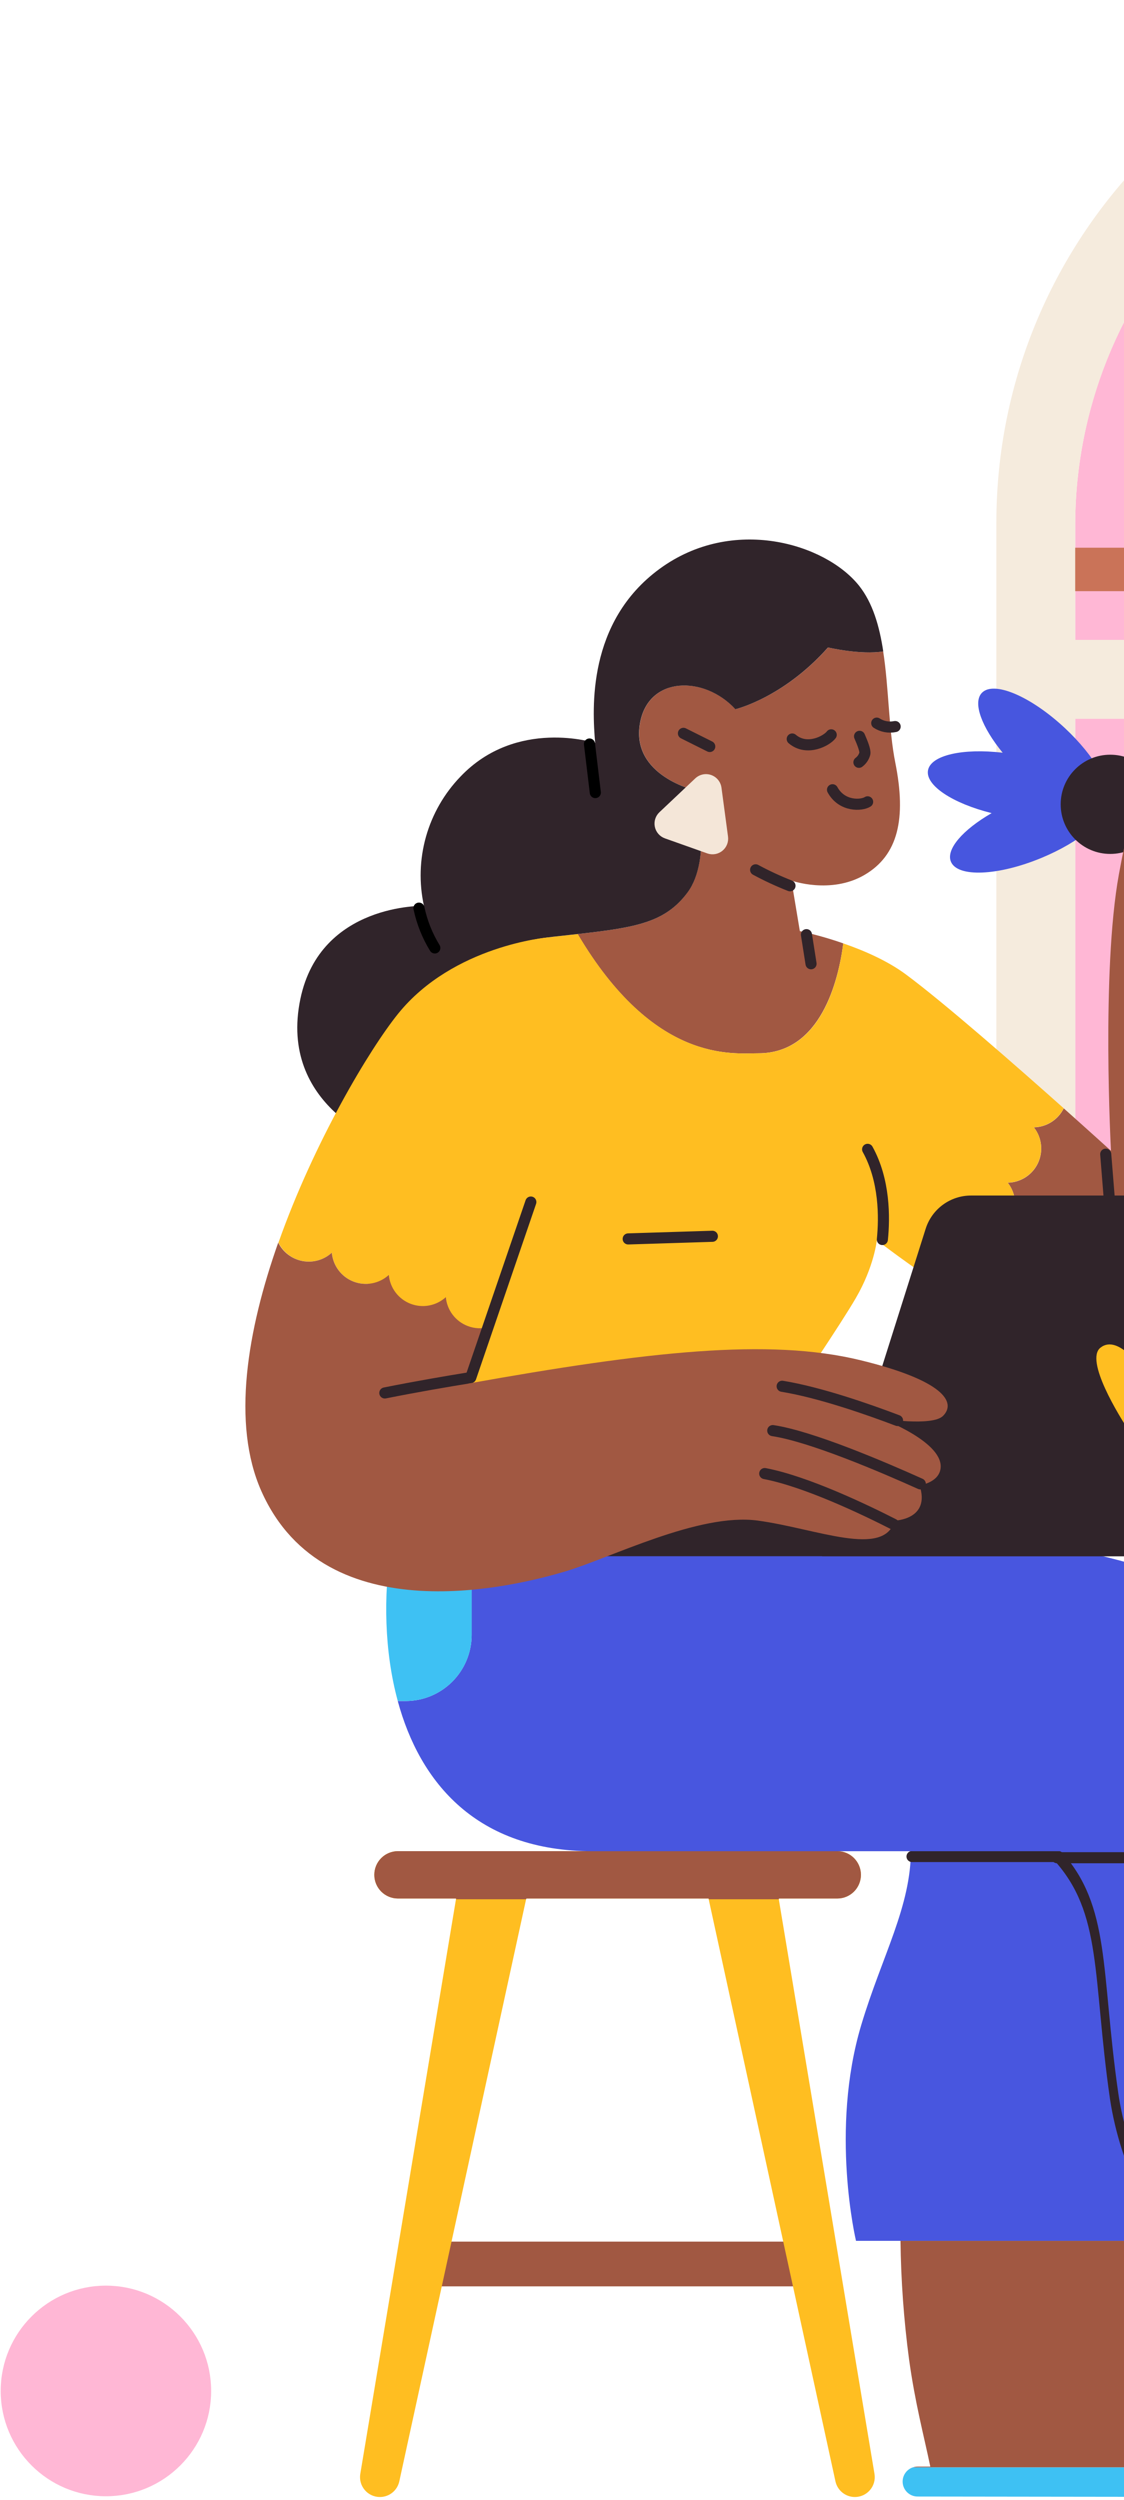 <svg width="405" height="900" viewBox="0 0 405 900" fill="none" xmlns="http://www.w3.org/2000/svg">
<path d="M548.201 28.291H559.48C602.103 28.301 642.976 45.24 673.111 75.382C703.246 105.525 720.175 146.402 720.175 189.025V495.663H387.418V189.025C387.418 167.913 391.577 147.008 399.658 127.503C407.739 107.999 419.582 90.278 434.513 75.351C449.444 60.425 467.169 48.587 486.676 40.512C506.183 32.437 527.089 28.284 548.201 28.291Z" fill="#FFB7D5"/>
<path d="M461.813 208.687V501.386H372.94V208.687H461.813ZM465.726 204.774H369.027V505.299H465.726V204.774Z" fill="#CA7358"/>
<path d="M465.726 197.193H369.027V212.835H465.726V197.193Z" fill="#CA7358"/>
<path d="M762.836 495.82H344.757V524.257H762.836V495.82Z" fill="#F5EBDD"/>
<path d="M560.4 0H547.223C443.275 0 359.01 84.265 359.01 188.213V524.257H748.652V188.213C748.623 84.265 664.347 0 560.4 0ZM539.583 495.82H387.418V258.812H539.583V495.82ZM539.583 230.375H387.418V189.181C387.42 148.036 403.199 108.457 431.507 78.597C459.815 48.736 498.496 30.868 539.583 28.672V230.375ZM720.175 495.82H568.02V258.812H720.175V495.82ZM720.175 230.375H568.02V28.672C609.107 30.868 647.786 48.737 676.093 78.597C704.399 108.458 720.176 148.036 720.175 189.181V230.375Z" fill="#F5EBDD"/>
<path d="M38.167 898.727C59.108 898.727 76.084 881.751 76.084 860.81C76.084 839.869 59.108 822.894 38.167 822.894C17.227 822.894 0.251 839.869 0.251 860.81C0.251 881.751 17.227 898.727 38.167 898.727Z" fill="#FFB7D5"/>
<path d="M152.778 807.046V823.158H292.138V807.046H152.778Z" fill="#A15842"/>
<path d="M315.097 890.666L280.575 683.524H301.686C303.948 683.524 306.118 682.625 307.717 681.026C309.317 679.426 310.216 677.256 310.216 674.994C310.216 672.731 309.317 670.562 307.717 668.962C306.118 667.362 303.948 666.464 301.686 666.464H143.397C141.135 666.464 138.965 667.362 137.365 668.962C135.765 670.562 134.867 672.731 134.867 674.994C134.867 677.256 135.765 679.426 137.365 681.026C138.965 682.625 141.135 683.524 143.397 683.524H164.341L129.819 890.666C129.649 891.691 129.704 892.742 129.98 893.744C130.256 894.746 130.748 895.676 131.42 896.469C132.092 897.262 132.929 897.899 133.872 898.337C134.815 898.774 135.842 899 136.882 899C138.516 899.002 140.102 898.443 141.374 897.418C142.647 896.393 143.53 894.963 143.876 893.366L189.619 683.524H255.298L301.03 893.366C301.38 894.963 302.266 896.392 303.54 897.417C304.814 898.442 306.399 899 308.034 899C309.074 899 310.101 898.774 311.044 898.337C311.988 897.899 312.824 897.262 313.496 896.469C314.169 895.676 314.66 894.746 314.936 893.744C315.213 892.742 315.268 891.691 315.097 890.666Z" fill="#FFBE21"/>
<path d="M301.686 683.524C303.948 683.524 306.118 682.625 307.717 681.026C309.317 679.426 310.216 677.256 310.216 674.994C310.216 672.731 309.317 670.562 307.717 668.962C306.118 667.362 303.948 666.464 301.686 666.464H143.397C141.135 666.464 138.965 667.362 137.365 668.962C135.765 670.562 134.867 672.731 134.867 674.994C134.867 677.256 135.765 679.426 137.365 681.026C138.965 682.625 141.135 683.524 143.397 683.524H164.341V683.788H189.599L189.658 683.524H255.337L255.395 683.788H280.653V683.524H301.686Z" fill="#A15842"/>
<path d="M311.066 806.772H411.825C413.077 785.378 417.548 757 421.255 718.662C424.552 684.669 427.389 656.133 427.203 632.577C426.89 593.311 326.444 640.834 326.444 640.834C326.444 649.413 328.176 657.65 328.225 665.632C328.342 686.371 317.836 704.018 310.333 729.032C298.956 766.958 308.435 806.772 308.435 806.772H311.066Z" fill="#4856DF"/>
<path d="M417.195 888.299H328.988C327.763 888.689 326.719 889.503 326.042 890.596C325.365 891.688 325.101 892.986 325.297 894.256C325.493 895.526 326.136 896.684 327.11 897.522C328.085 898.359 329.326 898.821 330.611 898.824L460.414 899C461.558 886.381 454.388 876.883 434.158 862.806C422.615 872.813 417.195 888.299 417.195 888.299Z" fill="#3EC1F3"/>
<path d="M429.609 859.744C425.419 857.035 421.8 853.533 418.956 849.433C412.108 839.387 410.661 825.858 411.786 806.772H324.468C324.637 821.042 325.666 835.288 327.549 849.433C329.78 865.447 332.793 876.462 335.209 888.045H330.621C330.067 888.044 329.515 888.13 328.987 888.299H417.195C417.195 888.299 422.615 872.813 434.158 862.865C432.71 861.841 431.194 860.801 429.609 859.744Z" fill="#A15842"/>
<path d="M412.842 789.633C407.442 778.884 403.761 767.354 401.935 755.464C395.547 711.081 399.333 688.327 381.323 668.4H328.626" stroke="#30242A" stroke-width="4" stroke-linecap="round" stroke-linejoin="round"/>
<path d="M445.701 810.558L445.799 810.793L523.589 774.363C517.533 756.246 511.204 732.142 500.805 700.594C491.062 671.071 484.616 649.012 478.511 631.941C469.975 638.091 459.447 640.827 448.997 639.613C438.546 638.398 428.927 633.322 422.027 625.379C415.127 617.437 411.445 607.202 411.704 596.684C411.963 586.166 416.145 576.125 423.427 568.532C381.901 549.769 234.412 537.532 234.412 537.532L150.978 525.206C146.576 532.484 142.829 544.017 140.794 557.488H169.946V588.664C169.93 594.968 167.417 601.009 162.955 605.463C158.494 609.917 152.449 612.42 146.145 612.426H144.482C144.091 612.426 143.7 612.426 143.318 612.426C151.281 641.773 171.765 666.493 213.575 666.493H382.321C400.331 686.4 396.545 709.154 402.933 753.556C408.157 789.878 432.916 816.652 432.916 816.652L445.701 810.558Z" fill="#4856DF"/>
<path d="M146.146 612.426C152.461 612.426 158.519 609.917 162.985 605.452C167.452 600.987 169.963 594.931 169.966 588.615V557.439H140.814C138.241 574.353 138.388 594.25 143.318 612.396C143.7 612.396 144.091 612.396 144.483 612.396L146.146 612.426Z" fill="#3EC1F3"/>
<path d="M380.883 668.831H409.321" stroke="#30242A" stroke-width="4" stroke-linecap="round" stroke-linejoin="round"/>
<path d="M503.202 367.358C503.202 367.358 452.011 308.585 391.526 287.269" stroke="#30242A" stroke-width="4" stroke-linecap="round" stroke-linejoin="round"/>
<path d="M342.634 310.229C340.776 305.738 346.978 298.695 357.308 292.747C343.319 289.265 333.38 282.779 334.378 277.33C335.376 271.882 346.958 269.319 361.28 271.001C353.747 261.806 350.431 253.021 353.757 249.48C357.993 244.951 371.434 250.664 383.769 262.197C394.53 272.273 400.888 283.484 399.538 289.187C398.785 294.997 388.876 303.234 375.259 308.869C359.597 315.364 345.011 315.971 342.634 310.229Z" fill="#4756DF"/>
<path d="M400.047 307.44C409.912 307.44 417.909 299.443 417.909 289.578C417.909 279.713 409.912 271.715 400.047 271.715C390.181 271.715 382.184 279.713 382.184 289.578C382.184 299.443 390.181 307.44 400.047 307.44Z" fill="#30242A"/>
<path d="M437.683 312.583C442.591 310.761 440.36 292.561 432.701 271.932C425.041 251.303 414.853 236.057 409.945 237.88C405.038 239.702 407.268 257.902 414.928 278.531C422.587 299.16 432.775 314.406 437.683 312.583Z" fill="#30242A"/>
<path d="M298.379 233.094C282.199 251.299 265.001 255.32 265.001 255.32C253.879 243.19 233.698 243.19 230.616 260.377C227.261 279.424 250.817 284.667 250.817 284.667C250.817 284.667 256.755 309.24 247.647 321.38C239.606 332.141 229.276 333.912 208.107 336.279C235.693 382.892 263.866 379.214 273.248 379.214C295.747 379.214 302.086 353.105 303.857 339.644C298.734 337.858 293.507 336.384 288.205 335.232L285.173 317.037C285.173 317.037 299.328 322.085 311.468 315.012C323.607 307.939 326.64 294.782 322.59 274.562C320.193 262.578 320.281 247.758 318.227 234.513C310.215 235.873 298.379 233.094 298.379 233.094Z" fill="#A15842"/>
<path d="M466.675 334.655C462.38 317.467 428.758 308.145 428.758 308.145C428.758 308.145 430.773 269.563 422.116 268.331C415.484 267.352 408.841 283.503 403.158 314.787C396.799 349.749 400.311 414.323 400.311 414.323C400.311 414.323 393.278 407.935 383.3 399.043C382.303 401.058 380.773 402.762 378.876 403.969C376.979 405.177 374.787 405.841 372.539 405.89C373.958 407.689 374.847 409.847 375.105 412.123C375.364 414.399 374.983 416.702 374.004 418.773C373.025 420.844 371.487 422.6 369.564 423.845C367.641 425.089 365.409 425.772 363.119 425.817C364.537 427.615 365.426 429.774 365.685 432.05C365.944 434.326 365.562 436.629 364.583 438.7C363.604 440.77 362.067 442.527 360.144 443.771C358.22 445.016 355.988 445.699 353.698 445.744C355.187 447.632 356.09 449.914 356.296 452.31C356.502 454.705 356.002 457.108 354.858 459.223C353.713 461.337 351.974 463.07 349.856 464.207C347.737 465.344 345.332 465.836 342.938 465.622C363.705 479.141 391.937 494.91 410.749 494.91C509.336 494.871 469.521 346.032 466.675 334.655Z" fill="#A15842"/>
<path d="M355.126 458.588C356.104 456.517 356.485 454.215 356.228 451.939C355.971 449.664 355.084 447.505 353.668 445.705C355.959 445.66 358.191 444.977 360.114 443.732C362.037 442.488 363.574 440.731 364.553 438.661C365.532 436.59 365.914 434.287 365.655 432.011C365.396 429.735 364.508 427.576 363.089 425.778C365.379 425.733 367.611 425.05 369.534 423.806C371.457 422.561 372.995 420.805 373.974 418.734C374.953 416.663 375.334 414.36 375.076 412.084C374.817 409.808 373.928 407.65 372.509 405.851C374.757 405.802 376.949 405.138 378.846 403.93C380.743 402.723 382.273 401.019 383.27 399.004C366.072 383.685 340.139 360.97 326.336 350.767C319.655 345.827 311.144 342.168 303.837 339.644C302.115 353.144 295.815 379.214 273.316 379.214C263.974 379.214 235.761 382.892 208.175 336.279L199.312 337.257C168.791 340.652 154.9 357.076 146.722 376.7C141.665 388.84 137.615 411.085 137.615 411.085C134.477 431.48 132.862 452.079 132.782 472.714L172.469 509.447L279.019 512.078C287.549 499.498 303.201 476.265 308.366 467.353C314.999 455.976 315.948 446.497 315.948 446.497C315.948 446.497 327.334 455.399 342.937 465.563C345.438 465.782 347.945 465.232 350.124 463.985C352.303 462.738 354.048 460.855 355.126 458.588Z" fill="#FFBE21"/>
<path d="M309.511 210.84C297.381 195.677 264.003 185.562 237.708 204.775C211.413 223.987 213.438 255.34 214.446 267.48C214.446 267.48 186.136 258.372 165.906 279.61C160.051 285.681 155.787 293.106 153.493 301.222C151.2 309.339 150.947 317.897 152.758 326.135C152.758 326.135 115.507 325.088 108.258 359.512C104.14 379.077 111.829 392.097 120.359 400.158C125.362 404.853 131.207 408.56 137.586 411.085C137.586 411.085 141.636 388.84 146.693 376.7C154.871 357.076 168.762 340.652 199.283 337.257L208.146 336.279C229.315 333.912 239.645 332.112 247.686 321.381C256.784 309.241 250.817 284.667 250.817 284.667C250.817 284.667 227.231 279.424 230.587 260.397C233.629 243.21 253.849 243.21 264.972 255.34C264.972 255.34 282.169 251.3 298.349 233.095C298.349 233.095 310.186 235.873 318.256 234.513C316.877 225.396 314.451 217.032 309.511 210.84Z" fill="#30242A"/>
<path d="M150.958 326.956C152.03 332.025 153.962 336.872 156.671 341.288" stroke="black" stroke-width="4" stroke-miterlimit="10" stroke-linecap="round"/>
<path d="M398.413 415.546L400.79 445.098" stroke="#30242A" stroke-width="4" stroke-linecap="round" stroke-linejoin="round"/>
<path d="M312.622 413.795C318.814 424.946 318.736 438.329 317.934 446.262" stroke="#30242A" stroke-width="4" stroke-linecap="round" stroke-linejoin="round"/>
<path d="M256.686 445.098L226.351 446.047" stroke="#30242A" stroke-width="4" stroke-linecap="round" stroke-linejoin="round"/>
<path d="M284.654 318.905C280.415 317.241 276.279 315.324 272.27 313.163" stroke="#30242A" stroke-width="4" stroke-linecap="round" stroke-linejoin="round"/>
<path d="M292.235 346.981L290.582 336.504" stroke="#30242A" stroke-width="4" stroke-linecap="round" stroke-linejoin="round"/>
<path d="M212.402 267.861L214.505 285.352" stroke="black" stroke-width="4" stroke-miterlimit="10" stroke-linecap="round"/>
<path d="M312.622 288.678C310.48 290.067 303.378 290.527 299.974 284.335" stroke="#30242A" stroke-width="4" stroke-linecap="round" stroke-linejoin="round"/>
<path d="M255.737 268.761L246.258 264.027" stroke="#30242A" stroke-width="4" stroke-linecap="round" stroke-linejoin="round"/>
<path d="M299.504 264.564C297.987 266.628 290.836 270.629 285.456 266.061" stroke="#30242A" stroke-width="4" stroke-linecap="round" stroke-linejoin="round"/>
<path d="M322.541 261.581C321.409 261.821 320.24 261.836 319.102 261.625C317.964 261.413 316.879 260.98 315.908 260.348" stroke="#30242A" stroke-width="4" stroke-linecap="round" stroke-linejoin="round"/>
<path d="M309.716 265.102C310.802 267.558 311.849 270.268 311.624 271.305C311.29 272.566 310.538 273.676 309.491 274.454" stroke="#30242A" stroke-width="4" stroke-linecap="round" stroke-linejoin="round"/>
<path d="M250.543 280.216L237.601 292.425C236.9 293.085 236.38 293.915 236.091 294.833C235.802 295.752 235.754 296.729 235.95 297.672C236.146 298.615 236.581 299.492 237.212 300.219C237.844 300.946 238.651 301.499 239.557 301.826L254.857 307.255C255.766 307.576 256.743 307.659 257.693 307.495C258.644 307.331 259.536 306.926 260.285 306.318C261.034 305.711 261.615 304.921 261.971 304.025C262.328 303.128 262.448 302.156 262.321 301.199L259.963 283.591C259.825 282.568 259.409 281.602 258.759 280.799C258.11 279.996 257.252 279.387 256.279 279.039C255.307 278.69 254.258 278.616 253.246 278.824C252.234 279.031 251.299 279.513 250.543 280.216Z" fill="#F4E6D8"/>
<path d="M460.404 560.286H296.217L333.537 442.379C334.64 438.907 336.82 435.878 339.761 433.728C342.702 431.579 346.251 430.422 349.893 430.425H488.636C491.332 430.424 493.99 431.058 496.395 432.277C498.8 433.495 500.883 435.263 502.476 437.438C504.07 439.613 505.128 442.132 505.565 444.792C506.002 447.452 505.806 450.178 504.993 452.748L474.129 550.249C473.202 553.161 471.372 555.703 468.905 557.507C466.438 559.312 463.461 560.285 460.404 560.286Z" fill="#30242A"/>
<path d="M200.927 547.011C200.442 548.538 200.325 550.159 200.584 551.74C200.843 553.321 201.471 554.819 202.417 556.112C203.363 557.405 204.601 558.457 206.03 559.182C207.459 559.907 209.038 560.285 210.641 560.286H460.404C463.458 560.279 466.431 559.301 468.893 557.493C471.355 555.685 473.178 553.141 474.1 550.229L475.078 547.011H200.927Z" fill="#30242A"/>
<path d="M435.254 485.206C431.439 479.982 414.095 493.775 412.823 494.92C412.158 493.775 403.138 479.982 396.516 485.206C390.773 489.735 403.363 509.955 406.758 515.111C406.898 515.268 407.07 515.393 407.262 515.479C407.454 515.565 407.663 515.609 407.873 515.609C408.083 515.609 408.292 515.565 408.484 515.479C408.676 515.393 408.848 515.268 408.988 515.111C415.161 509.907 438.57 489.686 435.254 485.206Z" fill="#FFBE21"/>
<path d="M106.849 453.384C108.98 454.205 111.298 454.419 113.543 454.001C115.788 453.583 117.874 452.55 119.566 451.017C119.767 453.301 120.603 455.484 121.979 457.318C123.354 459.153 125.216 460.566 127.353 461.398C129.489 462.23 131.816 462.449 134.071 462.028C136.325 461.608 138.416 460.565 140.109 459.018C140.315 461.3 141.154 463.479 142.531 465.31C143.908 467.141 145.769 468.551 147.904 469.381C150.039 470.212 152.364 470.43 154.616 470.011C156.868 469.593 158.959 468.553 160.652 467.011C160.809 468.812 161.362 470.556 162.27 472.119C163.179 473.683 164.421 475.026 165.908 476.054C167.396 477.082 169.092 477.768 170.875 478.065C172.659 478.362 174.486 478.262 176.226 477.771L191.017 438.045C196.714 422.795 199.414 406.59 198.97 390.317L197.473 337.492C197.473 337.492 163.343 340.329 143.436 364.981C133.223 377.629 113.179 411.046 100.334 447.377C101.684 450.12 104.007 452.261 106.849 453.384Z" fill="#FFBE21"/>
<path d="M168.469 477.38C166.326 476.555 164.458 475.146 163.075 473.313C161.692 471.481 160.849 469.297 160.643 467.011C158.949 468.553 156.858 469.592 154.606 470.011C152.354 470.43 150.029 470.212 147.894 469.381C145.759 468.551 143.898 467.141 142.521 465.31C141.144 463.479 140.306 461.3 140.1 459.018C138.407 460.565 136.315 461.608 134.061 462.028C131.807 462.449 129.48 462.23 127.343 461.398C125.206 460.566 123.345 459.152 121.969 457.318C120.593 455.483 119.758 453.301 119.557 451.016C118.149 452.299 116.462 453.237 114.63 453.757C112.797 454.277 110.869 454.364 108.997 454.013C107.126 453.661 105.361 452.879 103.842 451.73C102.324 450.58 101.093 449.093 100.246 447.387C89.114 478.877 83.382 512.567 94.162 536.818C117.366 589.046 187.006 570.665 203.441 565.832C219.875 561 251.805 544.556 273.081 547.461C294.358 550.366 318.53 561 322.404 547.461C322.404 547.461 335.425 547.128 331.326 534.744C331.326 534.744 337.87 533.932 338.839 529.099C340.795 519.425 317.562 510.728 317.562 510.728C317.562 510.728 335.943 513.663 339.807 509.75C344.698 504.859 339.944 496.964 309.922 489.686C276.945 481.704 233.424 486.536 168.625 498.138L176.207 477.761C173.654 478.478 170.938 478.345 168.469 477.38Z" fill="#A15842"/>
<path d="M191.272 432.772L169.624 495.966" stroke="#30242A" stroke-width="4" stroke-linecap="round" stroke-linejoin="round"/>
<path d="M323.402 511.422C312.896 507.431 295.405 501.307 281.827 499.097" stroke="#30242A" stroke-width="4" stroke-linecap="round" stroke-linejoin="round"/>
<path d="M331.6 534.235C318.1 528.16 292.314 517.136 278.442 515.062" stroke="#30242A" stroke-width="4" stroke-linecap="round" stroke-linejoin="round"/>
<path d="M168.782 496.104C161.504 497.278 150.078 499.224 138.662 501.504" stroke="#30242A" stroke-width="4" stroke-linecap="round" stroke-linejoin="round"/>
<path d="M322.003 548.791C311.879 543.636 290.543 533.384 275.547 530.528" stroke="#30242A" stroke-width="4" stroke-linecap="round" stroke-linejoin="round"/>
</svg>
